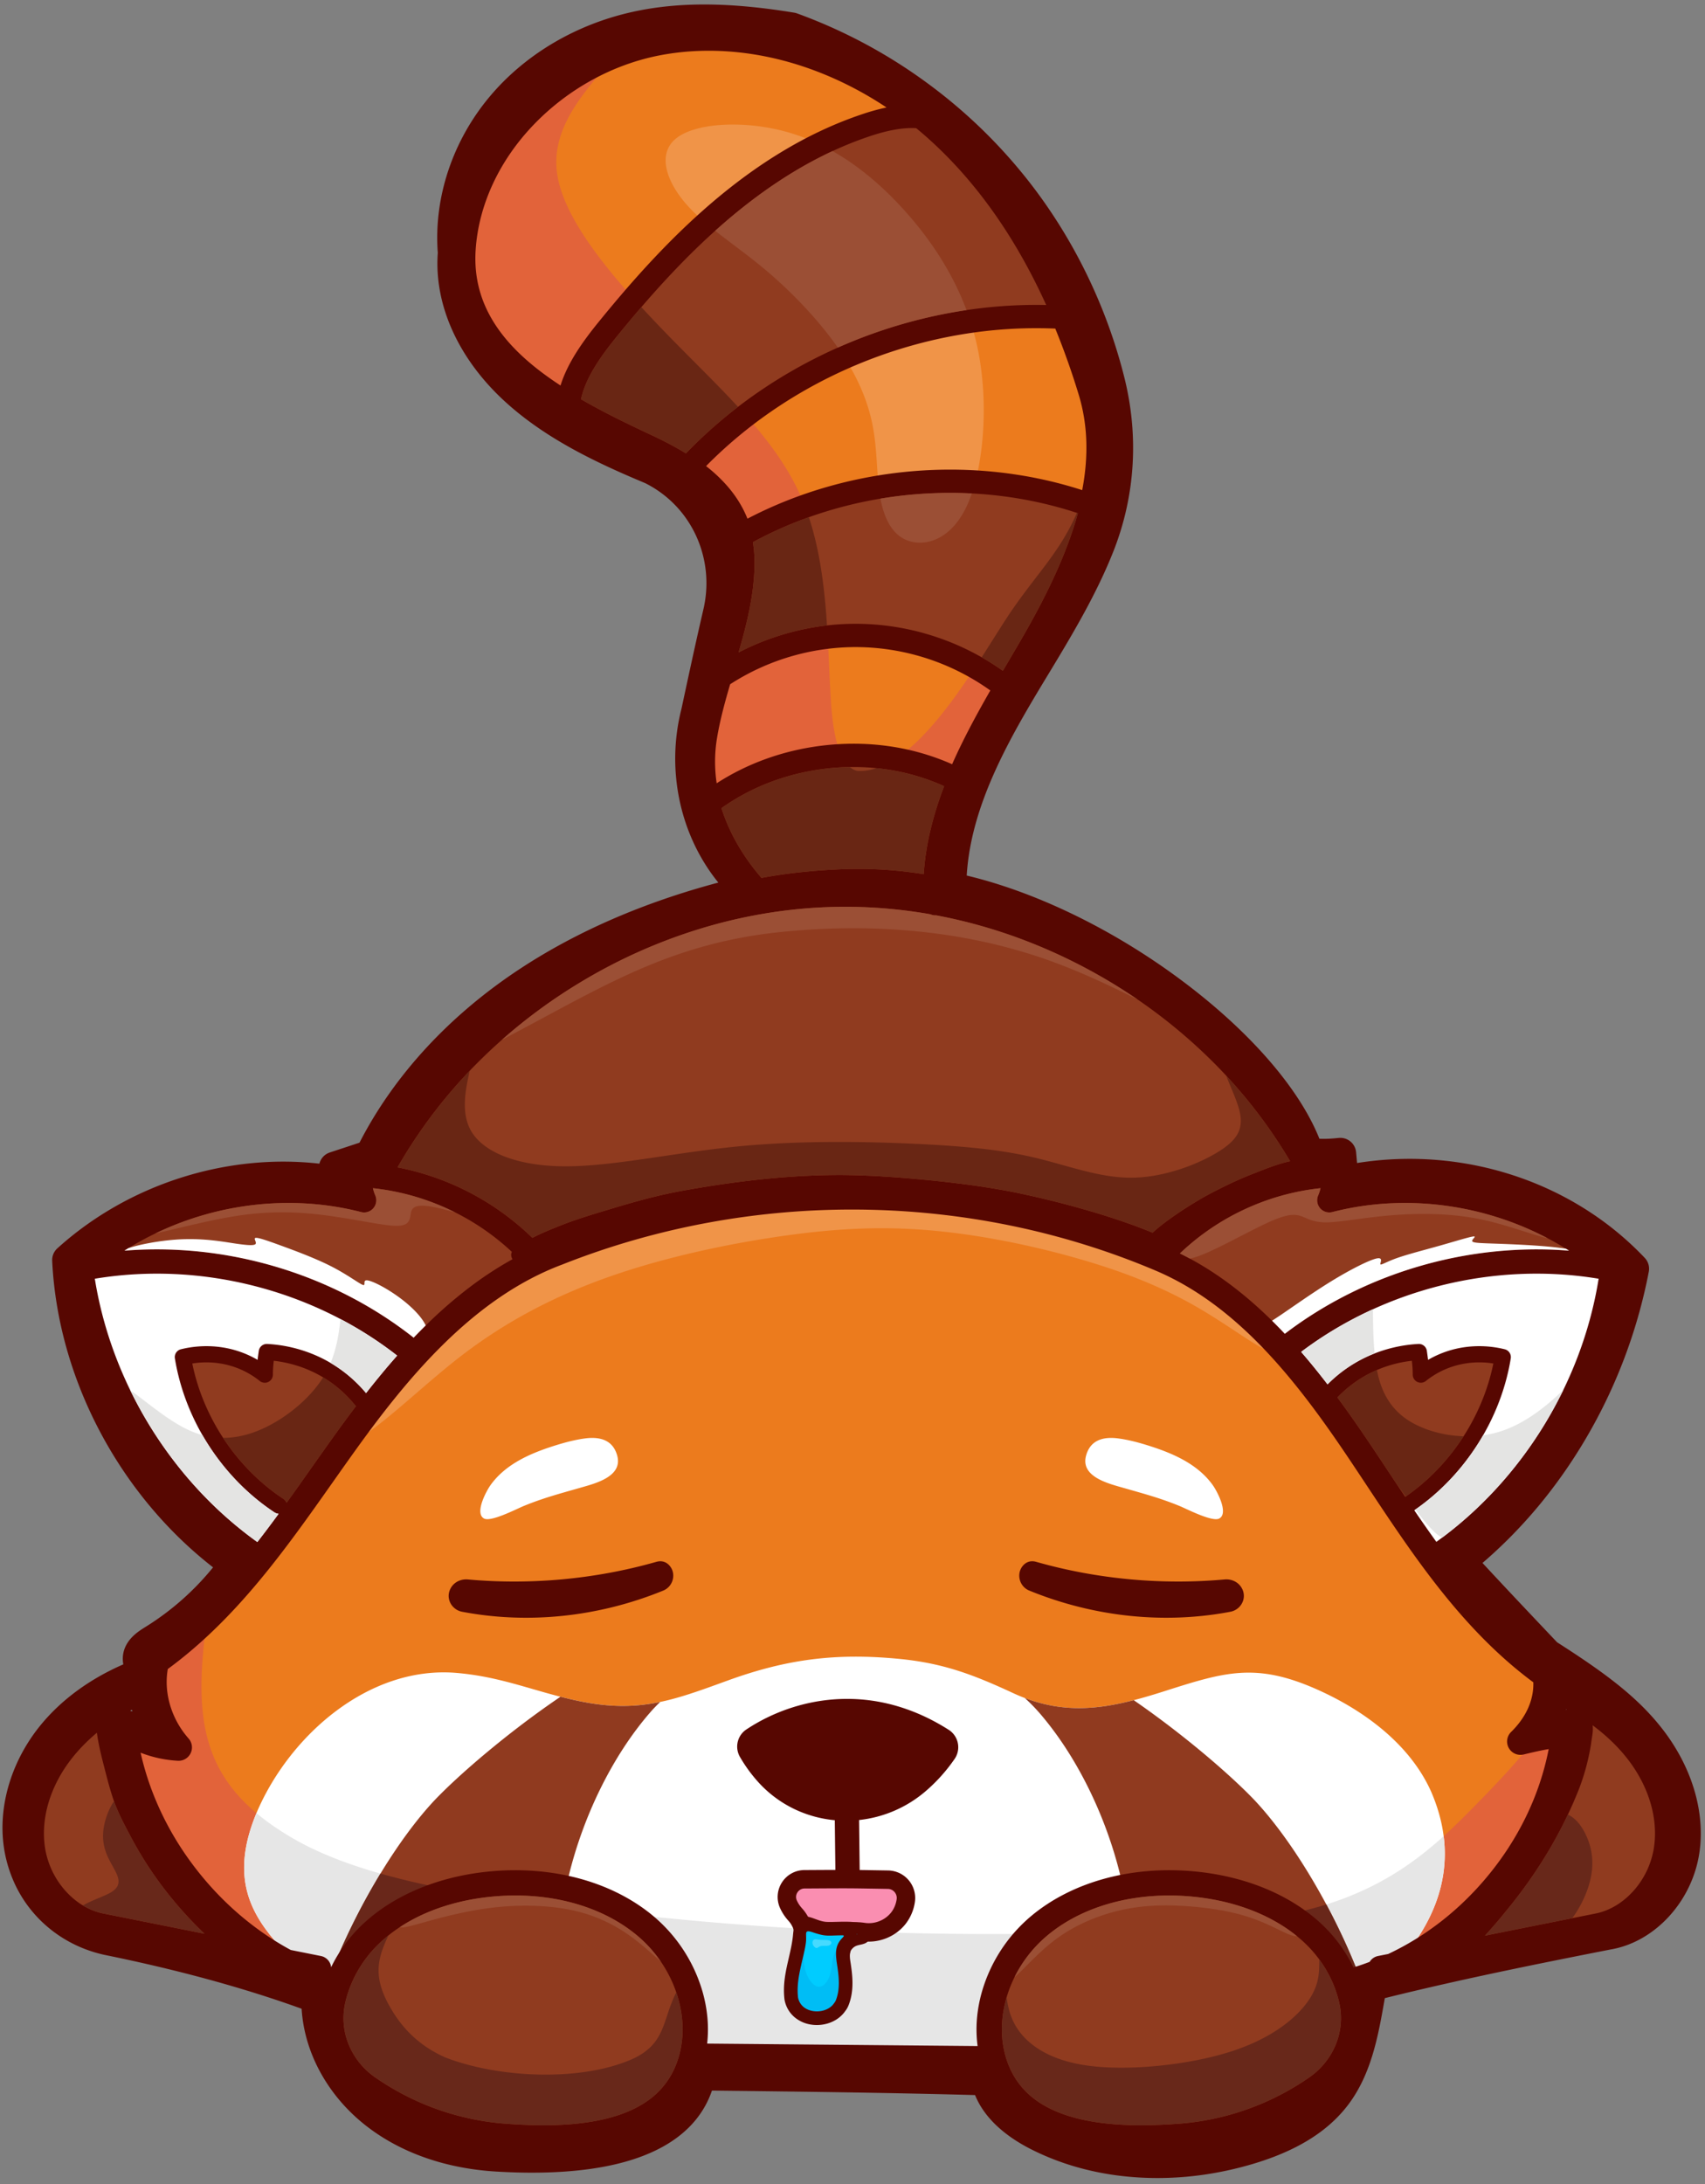 <svg width="221" height="283" fill="none" xmlns="http://www.w3.org/2000/svg"><rect width="100%" height="100%" fill="#808080" stroke="none"/><path fill-rule="evenodd" clip-rule="evenodd" d="M118.246 61.187c-7.421.633-14.721 2.696-21.3 6.131l-.129.067-.054-.135a13.96 13.96 0 00-1.047-2.092 15.363 15.363 0 00-1.417-1.953 17.883 17.883 0 00-1.316-1.387 21.098 21.098 0 00-1.544-1.326l-.116-.09.103-.105c5.868-5.956 13.036-10.601 20.824-13.667 7.784-3.063 16.189-4.549 24.539-4.187l.084.004.032.077a95.001 95.001 0 011.593 4.177c.504 1.42.985 2.877 1.441 4.373.584 1.911.915 3.894.992 5.964.077 2.068-.098 4.225-.528 6.488l-.027.145-.141-.045c-7.052-2.277-14.581-3.071-21.989-2.44zM92.219 26.479c-5.658 4.852-10.455 10.317-14.475 15.257-1.047 1.288-2.06 2.616-2.926 3.991-.863 1.37-1.58 2.789-2.039 4.26l-.051.164-.145-.094a44.296 44.296 0 01-2.32-1.618 34.015 34.015 0 01-2.138-1.733c-2.398-2.117-4.137-4.349-5.232-6.728-1.097-2.384-1.548-4.914-1.37-7.624.195-2.938.972-5.863 2.27-8.64 1.296-2.776 3.112-5.403 5.386-7.749a31.713 31.713 0 017.544-5.74A30.316 30.316 0 0185.5 7.04c2.954-.569 6.039-.73 9.167-.489 3.126.241 6.298.884 9.427 1.922a44.31 44.31 0 015.573 2.285 46.801 46.801 0 015.315 3.059l.261.174-.307.063c-.56.114-1.103.25-1.62.396-.519.146-1.009.3-1.462.452-7.464 2.49-13.981 6.728-19.636 11.577zm54.162 182.74a44.91 44.91 0 0013.078-.52l.067-.014a2.044 2.044 0 001.229-.831c.279-.406.407-.911.31-1.424l-.014-.066a1.884 1.884 0 00-.192-.511 2.045 2.045 0 00-.987-.903 2.284 2.284 0 00-1.121-.18 67.45 67.45 0 01-12.354-.023 67.031 67.031 0 01-12.116-2.261 1.576 1.576 0 00-.877-.019 1.473 1.473 0 00-.712.474 1.816 1.816 0 00-.31.504c-.155.377-.174.79-.077 1.176.097.386.311.745.623 1.014.154.133.333.244.533.326a47.3 47.3 0 0012.92 3.258zm-34.888-52.631c13.122.135 26.192 2.771 38.312 7.901 2.494 1.056 4.906 2.428 7.268 4.141 2.36 1.711 4.672 3.763 6.969 6.18 2.198 2.312 4.234 4.803 6.106 7.293 1.87 2.488 3.576 4.972 5.116 7.275l.983 1.476.983 1.482c3.053 4.607 6.158 9.291 9.647 13.672 3.486 4.378 7.357 8.455 11.947 11.855l.051.037.002.064a7.731 7.731 0 01-.695 3.416c-.492 1.099-1.238 2.151-2.221 3.11a1.596 1.596 0 00-.282 1.919 1.6 1.6 0 001.776.783l.004-.001c1.069-.256 2.101-.503 3.259-.697l.186-.032-.036.185a35.803 35.803 0 01-2.946 8.776 38.615 38.615 0 01-5.177 7.956 38.807 38.807 0 01-5.909 5.702 36.33 36.33 0 01-6.848 4.205l-.016.007-1.333.267a1.505 1.505 0 00-.997.696l-.023.038-.041.016a37.434 37.434 0 01-2.044.708l-.167.062-.052-.108a18.976 18.976 0 00-3.772-5.266c-2.034-1.993-4.553-3.622-7.417-4.829-2.866-1.207-6.079-1.992-9.501-2.295-4.087-.363-8.055 0-11.659 1.02-3.6 1.018-6.836 2.692-9.459 4.951a19.788 19.788 0 00-3.721 4.293 19.757 19.757 0 00-2.359 5.161 18.208 18.208 0 00-.666 3.575 16.23 16.23 0 00.086 3.497l.02.149c-11.785-.103-23.57-.205-35.354-.322l.016-.144c.125-1.096.137-2.215.034-3.347a18.148 18.148 0 00-.65-3.407 19.753 19.753 0 00-2.36-5.162 19.825 19.825 0 00-3.72-4.293c-2.624-2.258-5.859-3.932-9.459-4.95-3.604-1.02-7.573-1.384-11.66-1.022-3.421.304-6.635 1.089-9.5 2.296-2.864 1.207-5.383 2.836-7.417 4.829a18.693 18.693 0 00-2.098 2.448 19.053 19.053 0 00-1.66 2.789l-.202.415-.046-.459a1.523 1.523 0 00-1.216-1.339l-3.927-.785-.018-.01a38.03 38.03 0 01-6.13-4.138 40.267 40.267 0 01-5.336-5.33 40.013 40.013 0 01-5.041-7.707 37.316 37.316 0 01-3.026-8.473l-.054-.239.229.088a15.525 15.525 0 004.792 1.035 1.604 1.604 0 001.529-.901 1.602 1.602 0 00-.242-1.759 11.572 11.572 0 01-2.416-4.335c-.471-1.573-.59-3.218-.314-4.783l.01-.052.042-.031c8.906-6.528 15.216-15.473 21.323-24.129l.012-.018c.99-1.403 2.014-2.855 3.04-4.281 3.398-4.726 7.222-9.65 11.631-13.93 4.415-4.284 9.416-7.922 15.164-10.07l.03-.011c12.325-4.879 25.498-7.247 38.62-7.112v-.001zm6.866 88.374a3.442 3.442 0 00-1.835-2.158 3.43 3.43 0 00-1.411-.329l-3.813-.062c-.028-2.24-.055-4.48-.079-6.72l.118-.013a15.714 15.714 0 008.566-3.712 21.46 21.46 0 001.987-1.945 21.989 21.989 0 001.73-2.193l.054-.081a2.544 2.544 0 00-.707-3.471l-.082-.054c-2.116-1.347-4.299-2.349-6.516-3.011a22.868 22.868 0 00-6.806-.967 23.38 23.38 0 00-6.635 1.046 23.763 23.763 0 00-6.104 2.886c-.562.373-.931.93-1.075 1.538a2.525 2.525 0 00.272 1.851 19.25 19.25 0 002.282 3.156 15.008 15.008 0 004.464 3.426 15.293 15.293 0 005.446 1.556l.118.011c.025 2.228.052 4.457.079 6.686l-1.832.008-2.314.014a3.344 3.344 0 00-2.805 1.546 3.347 3.347 0 00-.231 3.197 6.3 6.3 0 001.066 1.611 3.316 3.316 0 01.85 2.019c.027.482.051.937.072 1.38.022.433.041.852.059 1.273v.008a3.113 3.113 0 00.346 1.529c.237.45.589.831 1.036 1.103.24.146.496.255.763.329.27.074.553.112.839.112.29 0 .583-.039.87-.116.283-.076.561-.19.826-.34.69-.392 1.238-.996 1.623-1.764.389-.776.611-1.72.644-2.782l.003-.086.078-.032a1.87 1.87 0 01.631-.103c.22-.006.495.009.831.061a5.898 5.898 0 003.042-.355 5.88 5.88 0 002.465-1.817c.312-.396.57-.835.769-1.303.199-.469.339-.968.414-1.484.072-.49.036-.983-.097-1.448h-.001zm-45.357-35.743a47.299 47.299 0 0012.92-3.258 1.973 1.973 0 001.156-1.34 1.89 1.89 0 00-.077-1.176 1.829 1.829 0 00-.31-.504 1.481 1.481 0 00-.713-.474 1.576 1.576 0 00-.877.019 67.05 67.05 0 01-12.116 2.261c-4.154.388-8.31.391-12.355.023a2.29 2.29 0 00-1.12.179 2.062 2.062 0 00-1.142 1.276 1.756 1.756 0 00-.037.139l-.014.066c-.097.513.03 1.018.31 1.424.281.408.715.715 1.23.831l.066.014c4.29.816 8.704.98 13.078.52zm42.23-112.405a33.022 33.022 0 00-8.66-.075 33.198 33.198 0 00-7.15 1.68 31.185 31.185 0 00-6.455 3.174l-.17.11-.03-.201a19.145 19.145 0 01-.21-2.949c.006-.98.09-1.955.249-2.923.194-1.173.451-2.349.745-3.519a89.94 89.94 0 01.965-3.494l.014-.047.04-.026a30.246 30.246 0 0116.232-4.835h.108c3.127-.001 6.238.498 9.202 1.453a30.128 30.128 0 018.329 4.192l.096.069-.059.102a146.192 146.192 0 00-2.607 4.73 81.287 81.287 0 00-2.338 4.816l-.053.12-.119-.053a30.755 30.755 0 00-8.129-2.324z" fill="#EC7B1D"/><path fill-rule="evenodd" clip-rule="evenodd" d="M47.436 185.805c3.955-2.794 8.07-6.87 12.572-10.305 5.703-4.351 12.028-7.673 19.263-10.186 7.235-2.512 15.38-4.216 22.341-5.198 6.96-.982 12.737-1.242 18.932-.708 6.195.534 12.809 1.863 18.715 3.524 5.907 1.661 11.106 3.653 15.929 6.44 4.026 2.327 7.789 5.206 8.84 5.423-2.292-2.41-4.6-4.457-6.956-6.165-2.361-1.713-4.773-3.085-7.267-4.141-12.12-5.13-25.19-7.766-38.312-7.901-13.122-.134-26.295 2.233-38.62 7.112l-.03.012c-5.749 2.148-10.75 5.786-15.164 10.07-3.819 3.706-7.199 7.896-10.244 12.023zM118.246 61.187a58.066 58.066 0 00-4.467.556c-.16-2.082-.225-4.322-.665-6.592-.483-2.49-1.418-5.016-2.944-7.657a61.291 61.291 0 0116.017-4.534c.228.813.428 1.644.597 2.491 1.042 5.232.909 11.09-.052 15.638a57.636 57.636 0 00-8.486.098zm-13.639-43.204a25.202 25.202 0 00-2.142-.75c-5.69-1.704-12.044-1.357-14.672.578s-1.53 5.459.982 8.434a20.1 20.1 0 001.706 1.767c.57-.517 1.15-1.029 1.738-1.534 3.743-3.21 7.864-6.15 12.388-8.495z" fill="#F09448"/><path fill-rule="evenodd" clip-rule="evenodd" d="M103.809 64.319a54.646 54.646 0 00-6.864 2.999l-.128.067-.054-.135a13.96 13.96 0 00-1.047-2.092 15.354 15.354 0 00-1.417-1.953c-.403-.474-.841-.936-1.316-1.387a21.077 21.077 0 00-1.544-1.326l-.116-.09.103-.105a58.145 58.145 0 016.161-5.421c2.556 2.981 4.707 6.028 6.222 9.443zM77.541 9.793c-2.854 3.424-6.057 7.572-5.326 12.709.65 4.576 4.424 9.937 8.969 15.127a178.66 178.66 0 00-3.44 4.107c-1.047 1.288-2.06 2.616-2.926 3.991-.863 1.37-1.58 2.789-2.039 4.26l-.051.164-.145-.094a44.296 44.296 0 01-2.32-1.618 34.02 34.02 0 01-2.138-1.733c-2.398-2.117-4.137-4.349-5.232-6.728-1.097-2.384-1.548-4.914-1.37-7.624.195-2.938.972-5.863 2.27-8.64 1.296-2.776 3.112-5.403 5.386-7.749a31.713 31.713 0 018.362-6.172zm29.816 74.13c.088 1.794.154 3.501.243 5.063.091 1.531.186 4.954.969 7.57-.664.04-1.33.102-1.997.183a33.2 33.2 0 00-7.15 1.68 31.19 31.19 0 00-6.455 3.174l-.17.11-.03-.201a19.141 19.141 0 01-.21-2.949c.006-.98.09-1.955.249-2.923.193-1.173.451-2.349.745-3.519a89.94 89.94 0 01.965-3.494l.014-.047.04-.026a30.246 30.246 0 0112.787-4.622zm10.199 13.313c2.917-2.388 5.689-6.062 8.102-9.654.958.538 1.888 1.13 2.783 1.772l.096.069-.059.102a144.293 144.293 0 00-2.607 4.73 81.287 81.287 0 00-2.338 4.816l-.053.12-.119-.053a30.503 30.503 0 00-5.806-1.902h.001zM168.98 247.565a49.407 49.407 0 002.661-.728c9.342-2.853 14.656-7.936 19.207-12.542 2.402-2.432 4.592-4.73 6.604-7.103h.003l.003-.001c1.07-.256 2.102-.503 3.26-.697l.186-.032-.036.185a35.845 35.845 0 01-2.946 8.776 38.615 38.615 0 01-5.177 7.956 38.853 38.853 0 01-5.909 5.702 36.33 36.33 0 01-6.848 4.205l-.016.007-1.333.267a1.49 1.49 0 00-.569.242 1.53 1.53 0 00-.428.454l-.023.038-.042.016a36.184 36.184 0 01-2.044.708l-.166.061-.052-.107a18.976 18.976 0 00-3.772-5.266 21.598 21.598 0 00-2.563-2.141zM26.531 212.132c-1.383 12.019.26 19.662 11.65 26.175 4.812 2.75 11.023 4.633 17.495 6.002a28.14 28.14 0 00-1.462.568c-2.864 1.207-5.383 2.836-7.417 4.829a18.693 18.693 0 00-2.098 2.448 19.043 19.043 0 00-1.66 2.788l-.202.416-.046-.46a1.52 1.52 0 00-1.216-1.338l-3.927-.786-.018-.009a38.03 38.03 0 01-6.13-4.138 40.327 40.327 0 01-5.336-5.33 40.013 40.013 0 01-5.041-7.707 37.307 37.307 0 01-3.026-8.474l-.054-.239.229.089a15.525 15.525 0 004.792 1.035 1.605 1.605 0 001.674-1.818 1.6 1.6 0 00-.387-.842 11.584 11.584 0 01-2.416-4.336c-.471-1.573-.59-3.217-.314-4.782l.01-.052.042-.031a56.633 56.633 0 004.858-4.008zm58.042 36.201a428.65 428.65 0 0018.367 1.498c.117.309.187.635.205.966a216.952 216.952 0 01.132 2.653v.008a3.096 3.096 0 00.346 1.528 2.83 2.83 0 001.036 1.104c.239.145.496.255.762.328.271.075.554.112.84.112.29 0 .583-.038.87-.115.283-.077.561-.19.825-.34.69-.393 1.239-.997 1.623-1.764.389-.777.612-1.72.645-2.782l.003-.086.078-.032c.113-.046.318-.096.631-.104.22-.005.495.01.83.061a5.88 5.88 0 003.043-.355c.407-.16.796-.364 1.158-.608a438.19 438.19 0 0015.52.165 19.99 19.99 0 00-1.701 2.276 19.725 19.725 0 00-2.359 5.161 18.208 18.208 0 00-.666 3.575 16.219 16.219 0 00.086 3.496l.02.15c-11.785-.103-23.57-.206-35.354-.322l.016-.144c.125-1.096.137-2.216.034-3.348a18.178 18.178 0 00-.65-3.407 19.761 19.761 0 00-2.36-5.161 19.823 19.823 0 00-3.98-4.513z" fill="#E2633A"/><path fill-rule="evenodd" clip-rule="evenodd" d="M185.527 232.191c3.11 7.234 1.812 13.619-1.923 19.136a35.79 35.79 0 01-3.616 1.959l-.016.007-1.333.267a1.49 1.49 0 00-.569.242 1.53 1.53 0 00-.428.454l-.023.038-.041.016a36.184 36.184 0 01-2.045.708l-.166.061-.052-.107a18.976 18.976 0 00-3.772-5.266c-2.034-1.993-4.553-3.622-7.417-4.829-2.866-1.207-6.08-1.992-9.501-2.295-4.087-.363-8.056 0-11.659 1.02-3.6 1.018-6.836 2.692-9.459 4.951a19.788 19.788 0 00-3.721 4.293 19.725 19.725 0 00-2.359 5.161 18.208 18.208 0 00-.666 3.575 16.23 16.23 0 00.086 3.497l.02.149c-11.785-.103-23.57-.205-35.354-.322l.016-.144c.125-1.096.137-2.215.034-3.348a18.178 18.178 0 00-.65-3.407 19.761 19.761 0 00-2.36-5.161 19.82 19.82 0 00-3.72-4.293c-2.624-2.258-5.859-3.932-9.459-4.951-3.604-1.019-7.573-1.383-11.66-1.021-3.421.304-6.635 1.089-9.5 2.296-2.864 1.207-5.383 2.836-7.418 4.829a18.693 18.693 0 00-2.097 2.448 19 19 0 00-1.66 2.789l-.202.415-.046-.459a1.52 1.52 0 00-1.216-1.339l-3.927-.785-.018-.01a36.972 36.972 0 01-1.714-.986c-4.029-4.528-5.893-9.398-2.52-17.232 4.285-9.76 14.339-18.62 25.534-17.816 6.136.482 10.265 2.429 15.974 3.638 7.812 1.654 12.212-.011 19.385-2.619 7.704-2.802 14.111-3.612 22.298-2.814 5.708.557 9.579 2.041 14.719 4.423 6.911 3.203 12.622 1.992 19.624-.241 7.873-2.51 11.914-3.774 19.978-.137 5.989 2.701 11.89 7.06 14.619 13.21zm-67.168 12.771a3.434 3.434 0 00-3.246-2.487l-3.813-.062c-.028-2.24-.055-4.48-.079-6.72l.118-.013a15.746 15.746 0 004.565-1.204 15.738 15.738 0 004.001-2.508 21.587 21.587 0 001.987-1.945 21.989 21.989 0 001.73-2.193l.054-.081a2.544 2.544 0 00-.707-3.471l-.082-.054c-2.116-1.347-4.299-2.349-6.516-3.011a22.868 22.868 0 00-6.806-.967 23.38 23.38 0 00-6.635 1.046 23.763 23.763 0 00-6.104 2.886c-.562.373-.931.93-1.075 1.538a2.525 2.525 0 00.272 1.851 19.25 19.25 0 002.282 3.156 15.008 15.008 0 004.464 3.426 15.293 15.293 0 005.446 1.556l.118.011c.025 2.228.052 4.457.079 6.686l-1.832.008-2.314.014a3.344 3.344 0 00-2.805 1.546 3.347 3.347 0 00-.231 3.197 6.3 6.3 0 001.066 1.611 3.311 3.311 0 01.85 2.019c.027.482.051.937.072 1.38.022.432.041.852.059 1.273v.008a3.107 3.107 0 00.346 1.528 2.83 2.83 0 001.036 1.104 3.047 3.047 0 001.602.44c.29 0 .583-.038.87-.115.283-.076.561-.19.826-.34.69-.392 1.238-.997 1.623-1.764.389-.776.611-1.72.644-2.782l.003-.086.078-.032c.113-.046.318-.096.631-.103.22-.006.495.009.831.06a5.887 5.887 0 003.042-.354 5.89 5.89 0 002.465-1.817c.312-.396.57-.835.769-1.304.199-.468.339-.967.414-1.483.072-.49.036-.983-.097-1.448h-.001z" fill="#fff"/><path fill-rule="evenodd" clip-rule="evenodd" d="M187.125 237.901c.625 4.931-.801 9.409-3.521 13.426a35.79 35.79 0 01-3.616 1.959l-.016.007-1.333.267a1.49 1.49 0 00-.569.242 1.53 1.53 0 00-.428.454l-.023.038-.041.016a36.184 36.184 0 01-2.045.708l-.166.061-.052-.107a18.976 18.976 0 00-3.772-5.266 21.598 21.598 0 00-2.563-2.141 49.407 49.407 0 002.661-.728c6.937-2.119 11.652-5.467 15.484-8.936zm-55.637 12.669a19.998 19.998 0 00-1.702 2.276 19.757 19.757 0 00-2.359 5.161 18.208 18.208 0 00-.666 3.575 16.23 16.23 0 00.086 3.497l.02.149c-11.785-.103-23.57-.205-35.354-.322l.016-.144c.125-1.096.137-2.215.034-3.347a18.156 18.156 0 00-.65-3.407 19.756 19.756 0 00-2.36-5.162 19.82 19.82 0 00-3.98-4.513 428.68 428.68 0 0018.367 1.498c.117.309.187.635.206.967.026.481.051.936.072 1.379.022.433.041.852.059 1.273v.008a3.113 3.113 0 00.346 1.529c.237.45.589.831 1.036 1.103.239.146.496.255.763.329.27.074.553.112.839.112.29 0 .583-.039.87-.116.283-.076.561-.19.826-.34.689-.392 1.238-.996 1.623-1.764.389-.776.611-1.72.644-2.782l.003-.085.078-.033a1.87 1.87 0 01.631-.103c.22-.006.495.009.83.061a5.9 5.9 0 003.043-.355 6.062 6.062 0 001.158-.609 441.677 441.677 0 0015.521.165zm-75.812-6.261c-.497.177-.985.367-1.462.568-2.864 1.207-5.383 2.836-7.417 4.829a18.692 18.692 0 00-2.098 2.448 19.001 19.001 0 00-1.66 2.789l-.202.415-.046-.459a1.521 1.521 0 00-1.216-1.339l-3.927-.785-.018-.01a37.845 37.845 0 01-1.714-.986c-3.965-4.456-5.833-9.244-2.675-16.862 1.394 1.172 3.03 2.297 4.941 3.39 4.811 2.75 11.022 4.633 17.494 6.002z" fill="#E6E6E6"/><path fill-rule="evenodd" clip-rule="evenodd" d="M175.764 254.945l-.23.072-.167.062-.052-.107a18.976 18.976 0 00-3.772-5.266c-2.034-1.993-4.553-3.622-7.417-4.829-2.866-1.207-6.079-1.992-9.501-2.295-3.247-.289-6.42-.119-9.394.475-1.863-7.685-5.622-15.511-10.556-21.186a23.564 23.564 0 00-1.838-1.867c4.923 1.869 9.306 1.524 14.116.28 6.451 4.44 12.613 9.738 15.745 13.047 4.718 5.057 9.75 13.402 13.066 21.614zM73.687 243.179c-3.14-.691-6.514-.904-9.973-.598-3.421.304-6.635 1.089-9.5 2.296-2.864 1.207-5.383 2.836-7.418 4.829a18.692 18.692 0 00-3.099 3.997c3.31-7.803 8.073-15.57 12.553-20.372 3.238-3.42 9.713-8.967 16.397-13.493.73.187 1.478.366 2.257.531 4.227.895 7.456.818 10.665.146-.44.424-.874.871-1.297 1.356-4.96 5.705-8.732 13.584-10.585 21.308z" fill="#903A1F"/><path fill-rule="evenodd" clip-rule="evenodd" d="M175.764 254.945l-.23.072-.167.062-.052-.107a18.976 18.976 0 00-3.772-5.266 21.598 21.598 0 00-2.563-2.141 49.407 49.407 0 002.936-.814 84.366 84.366 0 013.848 8.194zM49.315 242.75a96.373 96.373 0 006.36 1.559c-.496.177-.983.367-1.461.568-2.864 1.207-5.383 2.836-7.417 4.829a18.692 18.692 0 00-3.1 3.997 86.016 86.016 0 015.618-10.953z" fill="#69271A"/><path d="M37.163 194.464a1.17 1.17 0 00-.357-.372c-5.947-3.929-10.27-10.342-11.726-17.323 3.077-.451 6.125.346 8.504 2.256a1.18 1.18 0 001.92-.915c.003-.614.043-1.148.1-1.656 4.102.502 7.735 2.5 10.32 5.699l.044.049a179.422 179.422 0 00-2.627 3.564c-1.03 1.432-2.066 2.901-3.068 4.321a526.4 526.4 0 01-3.11 4.377zm55.733-92.981a18.702 18.702 0 01.039-5.832c.385-2.334 1.026-4.688 1.706-6.997a30.095 30.095 0 0116.161-4.815h.107a30.09 30.09 0 0117.456 5.621c-1.794 3.131-3.514 6.307-4.952 9.558-5.165-2.292-10.974-3.125-16.856-2.41-4.978.606-9.639 2.276-13.66 4.875zm29.317.448c-1.373 3.615-2.332 7.329-2.606 11.181a53.011 53.011 0 00-11.368-.58c-3.179.159-6.353.49-9.483 1.072-2.088-2.426-3.666-5.024-4.703-7.747a22.598 22.598 0 01-.385-1.096c3.825-2.703 8.373-4.431 13.269-5.026 5.346-.65 10.612.109 15.276 2.196zm-70.925 73.725a105.33 105.33 0 00-3.844 4.631c-3.219-3.772-7.743-6-12.795-6.289a1.182 1.182 0 00-1.236 1.013c-.045.315-.09.634-.131.967-2.934-1.653-6.424-2.127-9.856-1.289a1.18 1.18 0 00-.886 1.337c1.313 8.05 6.16 15.54 12.965 20.036.12.079.248.131.38.162a159.207 159.207 0 01-2.553 3.39c-11.003-7.925-18.711-20.443-20.892-33.827 13.581-2.218 27.973 1.436 38.848 9.869zm115.263-3.019c-3.939-4.162-8.329-7.754-13.388-10.269a31.18 31.18 0 0117.83-8.27 5.143 5.143 0 01-.258.748 1.703 1.703 0 001.991 2.32c10.166-2.608 21.229-.794 30.136 4.706-12.869-.896-26.02 2.956-36.311 10.765zm13.457 17.857a805.239 805.239 0 00-1.974-2.969 170.108 170.108 0 00-4.51-6.451c2.492-2.568 5.744-4.177 9.363-4.62.057.508.097 1.042.1 1.656a1.18 1.18 0 001.92.915c2.379-1.91 5.427-2.707 8.504-2.256-1.416 6.786-5.541 13.034-11.233 16.987-.729-1.087-1.451-2.177-2.17-3.262zm6.2 9.094a184.126 184.126 0 01-2.709-3.875c6.535-4.528 11.172-11.841 12.452-19.687a1.18 1.18 0 00-.886-1.337c-3.432-.837-6.921-.364-9.856 1.29a49.982 49.982 0 00-.131-.969 1.182 1.182 0 00-1.169-1.014l-.068.002c-4.529.259-8.633 2.077-11.754 5.169a92.393 92.393 0 00-3.243-3.989c10.798-8.093 24.899-11.566 38.22-9.391-2.179 13.37-9.873 25.874-20.856 33.801zm-77.08-81.968c3.821-.027 7.649.3 11.44.966a1.641 1.641 0 00.759.137c7.523 1.413 14.889 4.166 21.753 8.166 10.028 5.844 18.271 13.937 23.938 23.474-1.492.34-2.931.919-4.354 1.477-2.306.879-4.53 1.966-6.695 3.149-1.931 1.113-3.813 2.33-5.574 3.699a29.36 29.36 0 00-1.027.872c-5.111-2.103-11.891-3.989-17.961-5.231-3.888-.758-7.825-1.249-11.767-1.622-3.506-.328-7.022-.57-10.544-.6-7.071-.009-14.128.843-21.075 2.12-2.972.558-5.89 1.372-8.783 2.247-2.016.603-4.034 1.207-6.007 1.94-1.417.558-2.846 1.114-4.202 1.81a34.639 34.639 0 00-17.297-9.069c5.529-9.603 13.648-17.801 23.58-23.781 10.46-6.298 22.153-9.67 33.816-9.754zm-14.73-54.5a19.447 19.447 0 00-2.88-2.73c11.709-11.883 28.599-18.538 45.266-17.816a98.128 98.128 0 013.03 8.538c1.161 3.802 1.316 7.883.461 12.39-14.151-4.57-30.208-3.181-43.39 3.7-.583-1.458-1.41-2.814-2.486-4.081zm-5.513-4.541a44.45 44.45 0 00-4.355-2.31c-2.938-1.372-6.087-2.888-9.071-4.606.623-2.764 2.548-5.467 4.627-8.022 7.779-9.56 18.528-21.14 32.724-25.876 2.327-.776 4.261-1.119 5.894-1.03a46.99 46.99 0 011.745 1.503c6.013 5.447 11.019 12.531 14.955 21.145-17.233-.306-34.532 6.804-46.52 19.196h.001zm-16.23-8.631c-1.593-1.04-3.097-2.15-4.444-3.34-4.767-4.21-6.912-8.869-6.556-14.245.386-5.845 3.091-11.636 7.617-16.307 4.422-4.563 10.195-7.72 16.254-8.887 5.884-1.134 12.292-.64 18.529 1.428 3.78 1.254 7.451 3.062 10.856 5.329a26.76 26.76 0 00-3.097.852c-14.966 4.993-26.123 16.986-34.17 26.876-2.102 2.583-4.064 5.33-4.99 8.293zm66.898 16.63c-.072.26-.147.52-.225.783-1.816 6.093-5.1 12.058-7.412 16.016l-1.107 1.887c-.286.486-.572.973-.857 1.461a33.257 33.257 0 00-19.043-6.035h-.119a33.238 33.238 0 00-14.849 3.592c1.007-3.486 1.884-7.075 1.985-10.798a17.29 17.29 0 00-.193-3.167c12.632-6.82 28.183-8.224 41.82-3.74zm-92.775 90.588a1.704 1.704 0 001.99-2.32 5.112 5.112 0 01-.257-.747 31.172 31.172 0 0117.683 8.132c-.112.298-.075.608.06.869-3.617 2.009-7.117 4.649-10.59 7.982a70.755 70.755 0 00-2.06 2.059c-10.384-8.146-23.82-12.184-36.962-11.269 8.907-5.499 19.97-7.314 30.136-4.706zm-20.676 93.166l-12.7-2.541c-3.638-.727-6.76-4.223-7.422-8.312-.62-3.819.647-8.057 3.473-11.626a22.262 22.262 0 013.008-3.098c.186 1.261.48 2.504.796 3.739.427 1.665.84 3.339 1.407 4.963.532 1.454 1.24 2.831 1.97 4.194 2.39 4.631 5.55 8.844 9.271 12.489l.197.192zm-9.23-28.684l.209-.122c.03.071.059.141.09.211l-.3-.089zm31.855 47.414c-3.162-2.192-4.674-5.94-3.853-9.547.63-2.77 2.128-5.422 4.216-7.468 3.531-3.459 8.828-5.662 14.914-6.201.94-.083 1.874-.124 2.795-.124 6.22 0 11.904 1.878 15.896 5.314 5.044 4.343 7.01 11.391 4.673 16.759-1.453 3.337-4.365 5.495-8.903 6.599-4.465 1.086-9.485.883-12.873.636a33.956 33.956 0 01-16.865-5.968zm120.886 0a33.96 33.96 0 01-16.866 5.968c-3.388.247-8.408.45-12.873-.636-4.538-1.104-7.45-3.262-8.902-6.599-2.337-5.368-.372-12.416 4.673-16.759 3.992-3.436 9.674-5.314 15.896-5.314.92 0 1.854.041 2.795.124 6.086.539 11.382 2.742 14.914 6.201 2.088 2.046 3.585 4.698 4.215 7.468.822 3.608-.691 7.355-3.852 9.547zm9.001-15.631a1.65 1.65 0 00-1.083.757c-.672.256-1.351.492-2.037.705l-.061.022a19.034 19.034 0 00-3.798-5.302c-4.093-4.009-10.13-6.553-16.999-7.162-8.207-.728-15.939 1.461-21.215 6.003a20.085 20.085 0 00-6.119 9.517c-.702 2.421-.895 4.829-.585 7.125l-35.058-.319c.251-2.2.048-4.497-.621-6.806a20.093 20.093 0 00-6.12-9.517c-5.276-4.542-13.009-6.73-21.215-6.003-6.869.609-12.905 3.153-16.998 7.162a19.022 19.022 0 00-3.784 5.273 1.655 1.655 0 00-1.32-1.455l-3.909-.781c-4.286-2.316-8.166-5.51-11.428-9.437-3.994-4.808-6.738-10.328-8.04-16.125a15.66 15.66 0 004.832 1.044 1.733 1.733 0 001.393-2.877c-2.236-2.528-3.242-5.927-2.699-9.009 8.924-6.542 15.24-15.496 21.353-24.162.998-1.414 2.03-2.877 3.05-4.296 6.79-9.442 15.277-19.672 26.737-23.954l.031-.012c24.62-9.745 52.626-9.458 76.833.787 4.969 2.104 9.611 5.47 14.194 10.291 4.39 4.619 8.129 9.948 11.207 14.551.656.981 1.311 1.968 1.966 2.957 6.11 9.219 12.424 18.746 21.626 25.56.072 2.272-.932 4.53-2.877 6.428a1.732 1.732 0 001.616 2.923c1.067-.255 2.096-.502 3.254-.697-1.174 6.008-3.947 11.732-8.095 16.673-3.582 4.266-7.916 7.622-12.712 9.873l-1.319.263zm28.198-5.64l-13.969 2.795c.881-.98 1.74-1.98 2.562-3.01 3.754-4.555 6.889-9.627 9.123-15.098.874-2.087 1.473-4.285 1.834-6.517.072-.693.27-1.442.225-2.148 1.646 1.255 3.031 2.596 4.175 4.04 2.825 3.569 4.091 7.807 3.472 11.626-.663 4.089-3.784 7.585-7.422 8.312zm-3.841-26.357l.107.061-.113-.009.006-.052zm12.456 2.516c-3.224-4.123-7.436-7.231-13.597-11.168-3.197-3.37-6.483-6.835-9.67-10.278 5.225-4.487 9.708-9.874 13.347-16.039a67.88 67.88 0 008.207-21.692 2.047 2.047 0 00-.524-1.796c-9.367-9.888-23.478-14.488-37.29-12.291l-.124-1.395a2.05 2.05 0 00-2.229-1.857c-.829.078-1.577.147-2.527.107-2.622-6.565-9.098-14.002-18.004-20.621-8.759-6.511-18.718-11.338-27.711-13.479.569-9.574 6.007-18.547 10.822-26.489 3.095-5.104 6.048-10.126 8.162-15.447 2.846-7.16 3.35-14.959 1.458-22.553-2.317-9.296-6.646-18.151-12.519-25.607a67.203 67.203 0 00-13.455-12.884 67.196 67.196 0 00-16.46-8.723 2.055 2.055 0 00-.364-.095c-8.377-1.38-15.04-1.412-20.966-.1-7.346 1.625-13.904 5.504-18.468 10.924-4.849 5.758-7.31 13.146-6.768 20.294-.5 6.787 2.717 13.844 8.842 19.387 5.248 4.75 11.769 7.83 18.04 10.45.374.187.746.394 1.107.616 5.283 3.252 7.87 9.572 6.44 15.725-.986 4.237-1.934 8.655-2.853 12.93-2.022 7.95-.148 16.405 4.785 22.482-9.683 2.582-18.276 6.308-25.587 11.096-9.199 6.025-16.416 13.826-20.923 22.604l-3.854 1.271a2.048 2.048 0 00-1.344 1.448c-12.067-1.374-24.804 2.677-33.966 10.972a2.048 2.048 0 00-.67 1.616c.73 15.213 8.665 30.238 20.853 39.715a35.09 35.09 0 01-8.649 7.65l-.068.042c-.85.529-2.015 1.253-2.638 2.574a3.789 3.789 0 00-.278 2.303c-4.41 1.919-8.129 4.659-10.819 7.994-3.445 4.271-5.19 9.597-4.785 14.612a17.237 17.237 0 001.107 4.823c2.035 5.268 6.624 9.102 12.277 10.256 9.392 1.917 17.907 4.249 25.332 6.935.341 5.635 3.326 11.162 8.18 15.024 4.513 3.591 10.441 5.693 17.142 6.078 1.603.093 3.116.137 4.55.137 15.79-.001 21.512-5.359 23.315-10.635 11.229.13 22.78.271 34.103.579 1.13 2.8 3.667 5.235 7.433 7.108 4.227 2.103 8.936 3.308 13.996 3.582.741.04 1.484.06 2.227.06 4.026 0 8.086-.587 12.097-1.752 5.822-1.691 9.947-4.223 12.611-7.742 3.012-3.979 3.895-8.975 4.674-13.383l.077-.432c9.893-2.456 19.867-4.459 29.263-6.303 5.734-.966 10.571-6.226 11.507-12.522.788-5.294-.977-11.167-4.844-16.111zm-100.352 20.914c.412.006.665.233.78.368.199.233.283.529.239.832a3.484 3.484 0 01-.696 1.655c-.753.955-2.067 1.473-3.269 1.289-3.33-.511-4.091 1.267-4.245 1.824-.031.113-.046.23-.045.348.021 1.986-.737 2.633-1.063 2.819-.366.208-.7.157-.875.051-.062-.038-.252-.154-.236-.55a1.803 1.803 0 000-.104 194.99 194.99 0 00-.135-2.732 5.684 5.684 0 00-1.466-3.491 3.852 3.852 0 01-.659-.992.96.96 0 01.067-.923.957.957 0 01.809-.446c2.447-.015 3.897-.023 4.971-.023 1.4 0 2.162.013 3.665.039l2.158.036zm7.882-20.75c-4.283-2.727-8.839-4.047-13.393-3.998-4.531.048-9.034 1.451-12.81 3.953a2.668 2.668 0 00-.844 3.563 19.148 19.148 0 002.298 3.178c2.679 3 6.272 4.678 9.996 5.025l.076 6.437c-.969.003-2.227.01-4.015.021a3.475 3.475 0 00-2.914 1.607c-.64.999-.73 2.24-.24 3.32a6.34 6.34 0 001.088 1.646c.487.536.776 1.224.816 1.939.055.974.096 1.818.131 2.65-.028 1.153.51 2.176 1.445 2.746a3.2 3.2 0 001.67.461 3.56 3.56 0 001.76-.474c1.427-.811 2.267-2.496 2.334-4.655.176-.072.609-.155 1.392-.035 2.103.323 4.314-.549 5.63-2.22a6.015 6.015 0 001.21-2.85 3.566 3.566 0 00-3.472-4.083l-2.155-.036c-.598-.01-1.08-.018-1.531-.024l-.076-6.475a15.828 15.828 0 008.637-3.743 21.82 21.82 0 003.739-4.163 2.677 2.677 0 00-.771-3.79h-.001zm-37.891-21.753c-7.994 2.278-16.426 3.007-24.424 2.279-.807-.073-1.615.257-2.086.916a2.197 2.197 0 00-.353.781c-.258 1.147.542 2.271 1.696 2.49 8.632 1.643 17.76.651 26.071-2.745 1.284-.525 1.725-2.175.82-3.226-.395-.458-.972-.71-1.724-.495zm76.023 3.679a2.179 2.179 0 00-.262-.484c-.472-.659-1.28-.989-2.087-.916-7.998.728-16.43-.001-24.423-2.279-.752-.215-1.33.037-1.724.495-.905 1.051-.465 2.701.819 3.226 8.312 3.396 17.439 4.388 26.071 2.745 1.155-.219 1.955-1.343 1.696-2.49a1.952 1.952 0 00-.09-.297z" fill="#570701"/><path fill-rule="evenodd" clip-rule="evenodd" d="M110.204 44.35c-7.952 3.28-15.25 8.142-21.225 14.319l-.073.076-.09-.055a38.37 38.37 0 00-2.04-1.16 50.96 50.96 0 00-2.301-1.143c-1.47-.687-2.993-1.41-4.522-2.175a89.718 89.718 0 01-4.56-2.436l-.083-.048.021-.094c.315-1.398.958-2.777 1.784-4.129.822-1.345 1.826-2.664 2.87-3.946 3.893-4.785 8.53-10.076 13.971-14.764 5.446-4.692 11.697-8.78 18.813-11.154 1.17-.39 2.242-.672 3.226-.844.987-.174 1.889-.238 2.716-.193l.043.002.033.027a44.03 44.03 0 011.749 1.508c3.013 2.73 5.773 5.868 8.273 9.402 2.501 3.535 4.742 7.469 6.714 11.786l.086.188-.207-.003c-8.606-.153-17.23 1.548-25.198 4.836zm49.993 122.638c-2.215-1.727-4.57-3.25-7.092-4.503l-.168-.084.137-.129a31.223 31.223 0 018.285-5.601 31.158 31.158 0 019.62-2.703l.188-.021-.047.183c-.03.118-.066.241-.11.369a6.787 6.787 0 01-.154.398 1.578 1.578 0 00.252 1.643 1.573 1.573 0 001.585.499c5.074-1.301 10.37-1.505 15.512-.702a39.763 39.763 0 0114.726 5.424l.45.278-.528-.037c-6.435-.448-12.941.294-19.122 2.127-6.151 1.823-11.981 4.727-17.101 8.612l-.094.071-.08-.085c-1.965-2.076-4.042-4.011-6.259-5.74v.001zm-99.213-.289a57.895 57.895 0 00-5.23 4.477c-.344.33-.687.666-1.03 1.008-.35.351-.692.7-1.026 1.047l-.082.085-.093-.073c-5.164-4.051-11.085-7.083-17.348-8.993-6.3-1.921-12.95-2.705-19.525-2.248l-.528.037.451-.278a39.778 39.778 0 0114.726-5.424c5.142-.803 10.438-.599 15.51.703a1.576 1.576 0 001.838-2.143c-.059-.14-.11-.272-.153-.398a4.675 4.675 0 01-.11-.368l-.047-.183.188.021a31.129 31.129 0 019.527 2.66 31.245 31.245 0 018.23 5.506l.065.06-.031.082a.909.909 0 00-.055.38c.009.134.047.265.108.384l.058.112-.11.061a45.84 45.84 0 00-5.333 3.485zm26.941 92.297c.838 3.004.743 6.139-.438 8.851a10.176 10.176 0 01-3.336 4.19c-1.49 1.105-3.369 1.928-5.655 2.484-2.243.545-4.624.767-6.868.821-2.245.054-4.35-.058-6.045-.182a33.961 33.961 0 01-8.86-1.857 34.197 34.197 0 01-8.07-4.133 9.635 9.635 0 01-3.468-4.302 9.002 9.002 0 01-.438-5.382 15.053 15.053 0 011.575-4.041 15.726 15.726 0 012.676-3.491c1.778-1.742 4-3.167 6.54-4.223s5.398-1.745 8.454-2.015a32.489 32.489 0 012.807-.126c3.131 0 6.13.475 8.846 1.384 2.705.904 5.132 2.239 7.135 3.963 2.542 2.188 4.308 5.059 5.145 8.059zm74.876-11.265c2.541 1.056 4.762 2.481 6.54 4.223a15.745 15.745 0 012.677 3.491 15.06 15.06 0 011.575 4.041 9.01 9.01 0 01-.439 5.382 9.638 9.638 0 01-3.467 4.302 34.196 34.196 0 01-8.072 4.133 33.992 33.992 0 01-8.859 1.857c-1.695.124-3.8.236-6.044.182-2.245-.054-4.626-.276-6.868-.821-2.287-.556-4.165-1.379-5.656-2.484a10.168 10.168 0 01-3.336-4.19c-1.181-2.712-1.275-5.847-.438-8.851.837-3 2.603-5.871 5.145-8.059 2.003-1.725 4.43-3.059 7.135-3.964 2.717-.908 5.715-1.383 8.847-1.383a31.803 31.803 0 012.806.126c3.056.27 5.915.959 8.454 2.015zm37.701-7.556a55.899 55.899 0 003.906-7.746c.427-1.022.788-2.07 1.088-3.135.31-1.102.554-2.222.736-3.349.024-.23.062-.468.1-.709.076-.472.153-.957.124-1.415l-.018-.285.228.173c.827.63 1.589 1.283 2.288 1.959a21.515 21.515 0 011.91 2.105c1.423 1.797 2.454 3.764 3.051 5.762.598 2.001.761 4.035.448 5.964a10.934 10.934 0 01-2.627 5.484c-1.336 1.496-3.051 2.568-4.898 2.937l-14.356 2.871.264-.293c.442-.492.876-.986 1.301-1.483a59.54 59.54 0 001.255-1.52l.002-.002a61.691 61.691 0 005.198-7.318zm-179.664 3.962a49.969 49.969 0 005.159 5.909l.512.5-13.133-2.626c-1.847-.37-3.562-1.441-4.898-2.938a10.94 10.94 0 01-2.627-5.483c-.313-1.929-.15-3.963.448-5.964.597-1.998 1.628-3.965 3.051-5.763.435-.549.904-1.083 1.407-1.601a23.783 23.783 0 011.62-1.516l.18-.154.034.234c.091.626.211 1.25.347 1.871.136.62.288 1.239.446 1.856l.117.457c.387 1.512.774 3.028 1.286 4.493.265.724.573 1.428.905 2.12a53.1 53.1 0 001.057 2.057l.001.002a47.638 47.638 0 004.089 6.546zm23.943-60.127c-.444.602-.889 1.213-1.334 1.832-1.02 1.419-2.061 2.894-3.067 4.32-.512.725-1.025 1.453-1.547 2.189a378.09 378.09 0 01-1.564 2.189l-.115.16-.102-.168a1.05 1.05 0 00-.318-.331c-2.983-1.971-5.56-4.565-7.574-7.54-2.02-2.984-3.476-6.354-4.208-9.865l-.029-.136.138-.02c1.559-.229 3.112-.14 4.576.248a10.889 10.889 0 014.029 2.035 1.044 1.044 0 001.11.129 1.052 1.052 0 00.597-.943 14.562 14.562 0 01.1-1.67l.016-.132.13.016c2.07.254 4.023.886 5.783 1.858a15.685 15.685 0 014.624 3.89l.112.123-.065.087c-.428.564-.859 1.141-1.293 1.729zm132.947-6.162a15.982 15.982 0 015.143-1.524l.131-.017.015.132a14.74 14.74 0 01.1 1.67 1.052 1.052 0 001.708.814 10.868 10.868 0 014.029-2.035 11.383 11.383 0 014.576-.248l.137.02-.028.136c-.712 3.411-2.105 6.687-4.035 9.606-1.929 2.916-4.393 5.477-7.251 7.462l-.109.076-.074-.111c-.38-.566-.741-1.107-1.09-1.633l-2.068-3.117-.986-1.481a208.12 208.12 0 00-2.213-3.245 148.162 148.162 0 00-2.294-3.202l-.065-.089.077-.079a15.568 15.568 0 014.297-3.135zm-62.877-60.137c1.918.162 3.833.411 5.739.746l.015.002.015.007a1.515 1.515 0 00.609.129l.108-.003.014.003a66.988 66.988 0 0111.169 3.127 69.89 69.89 0 0110.625 5.054 69.266 69.266 0 0113.624 10.365 64.806 64.806 0 0110.361 13.156l.092.154-.176.04c-1.404.32-2.767.855-4.113 1.384l-.221.087c-1.153.439-2.282.93-3.392 1.457a65.6 65.6 0 00-3.288 1.684 56.373 56.373 0 00-2.842 1.748 43.377 43.377 0 00-2.714 1.94 25.794 25.794 0 00-1.021.867l-.061.054-.075-.031c-2.453-1.01-5.292-1.969-8.251-2.831a124.243 124.243 0 00-9.685-2.393 101.98 101.98 0 00-5.856-.954c-1.963-.264-3.931-.48-5.899-.666a157.776 157.776 0 00-5.261-.411 100.99 100.99 0 00-5.272-.188c-3.529-.005-7.057.206-10.57.577s-7.01.903-10.48 1.54a65.205 65.205 0 00-4.412 1.003c-1.453.38-2.906.803-4.356 1.241-1.005.301-2.01.602-3.019.921a66.037 66.037 0 00-2.98 1.016l-.164.065c-1.36.535-2.73 1.075-4.025 1.739l-.083.043-.067-.066a34.511 34.511 0 00-17.232-9.034l-.179-.035.091-.158a64.849 64.849 0 0110.167-13.283 69.274 69.274 0 0113.46-10.545 69.146 69.146 0 0116.488-7.22c5.7-1.645 11.551-2.511 17.394-2.552a62.47 62.47 0 015.724.221h-.001zm-18.954-7.804a24.532 24.532 0 01-2.167-4.555 20.292 20.292 0 01-.186-.551l-.029-.092.078-.055a28.084 28.084 0 016.269-3.321 30.213 30.213 0 017.06-1.728 30.12 30.12 0 017.924.071 27.853 27.853 0 017.421 2.136l.112.05-.043.115a44.93 44.93 0 00-1.711 5.486 34.933 34.933 0 00-.888 5.658l-.01.142-.14-.023a53.19 53.19 0 00-11.341-.578 78.78 78.78 0 00-4.752.378 65.332 65.332 0 00-4.714.692l-.074.014-.049-.057a28.318 28.318 0 01-2.76-3.782zm24.952-27.54a32.944 32.944 0 00-9.94-1.546h-.119a32.8 32.8 0 00-7.585.923A33.282 33.282 0 0096 84.398l-.268.136.084-.288c.502-1.739.972-3.503 1.329-5.3.356-1.792.6-3.614.65-5.465.015-.547.007-1.083-.025-1.608a16.23 16.23 0 00-.166-1.536l-.014-.091.081-.044c6.335-3.42 13.403-5.482 20.596-6.126 7.185-.642 14.496.13 21.327 2.377l.118.04-.143.511-.116.394c-.91 3.055-2.188 6.076-3.528 8.829-1.338 2.751-2.739 5.235-3.896 7.216l-2.037 3.47-.116-.081a33.05 33.05 0 00-9.027-4.465z" fill="#903B1F"/><path fill-rule="evenodd" clip-rule="evenodd" d="M110.204 44.35c-.538.221-1.073.451-1.605.687-2.453-3.504-5.955-7.23-9.657-10.301-2.113-1.753-4.29-3.291-6.239-4.838.413-.37.83-.738 1.253-1.103 4.171-3.593 8.815-6.833 13.957-9.22 3.501 1.978 6.697 4.729 9.571 7.97 3.192 3.598 5.987 7.802 7.795 12.633a64.347 64.347 0 00-15.075 4.172zm15.194 21.03c.201-.449.39-.933.565-1.448a54.714 54.714 0 00-11.838.675c.489 2.606 1.548 4.778 3.668 5.476 2.204.727 5.554-.14 7.605-4.703zM65.314 134.589c12.569-6.573 21.243-12.318 35.855-13.829 11.584-1.197 23.512-.297 34.54 3.584 4.263 1.516 7.751 3.173 11.735 5.149a70.572 70.572 0 00-14.924-7.77 66.896 66.896 0 00-11.169-3.128l-.014-.003-.108.003a1.502 1.502 0 01-.609-.129l-.015-.007-.015-.002a64.527 64.527 0 00-5.739-.746 62.443 62.443 0 00-5.724-.221c-5.843.041-11.694.907-17.394 2.551a69.188 69.188 0 00-16.488 7.221 69.701 69.701 0 00-10.183 7.454l.252-.127zM200.6 160.431c-1.938-.414-5.327-1.779-8.861-2.488-4.004-.803-8.194-.764-11.719-.456-3.525.309-6.385.886-8.161.886-1.776 0-2.469-.577-3.307-.837-.837-.26-1.819-.202-3.986.765-2.166.968-5.516 2.845-7.841 3.885-1.009.451-1.825.745-2.486.887a37.997 37.997 0 00-1.135-.588l-.168-.084.137-.129a31.223 31.223 0 018.285-5.601 31.158 31.158 0 019.62-2.703l.188-.021-.047.184a4.66 4.66 0 01-.11.368 6.787 6.787 0 01-.154.398 1.579 1.579 0 00.252 1.643 1.573 1.573 0 001.585.499c5.074-1.301 10.37-1.505 15.512-.702a39.906 39.906 0 0112.396 4.094zm-180.477-.615c3.009-.662 7.343-1.83 11.12-2.363 5.011-.708 9.042-.298 12.472.225 3.431.523 6.261 1.158 7.749 1.144 1.487-.015 1.632-.679 1.752-1.409.12-.73.215-1.526 2.831-1.053.804.145 1.846.411 2.942.719a31.155 31.155 0 00-10.465-3.111l-.188-.021.046.184a5.813 5.813 0 00.265.766 1.576 1.576 0 01-.973 2.119 1.586 1.586 0 01-.865.023c-5.073-1.301-10.37-1.505-15.51-.702a39.934 39.934 0 00-11.176 3.479zm65.535 94.341c-.9-.788-2.041-1.853-3.294-2.816-2.159-1.658-4.647-3.012-7.776-3.749-3.13-.737-6.899-.857-10.458-.462-3.56.395-6.91 1.305-9.045 1.898-1.891.526-2.827.804-3.252.654a22.494 22.494 0 013.705-1.952c2.539-1.055 5.398-1.744 8.454-2.015a31.764 31.764 0 012.806-.125c3.132 0 6.13.475 8.846 1.383 2.706.905 5.132 2.24 7.135 3.964a16.653 16.653 0 012.88 3.22zm45.875 1.982c.953-.758 2.758-2.867 4.823-4.499 2.065-1.632 4.39-2.787 6.787-3.567 2.397-.78 4.867-1.184 7.82-1.198 2.953-.015 6.39.361 8.982.974 2.592.614 4.34 1.466 5.693 2.122 1.096.531 1.933.932 2.468.882-1.535-1.249-3.323-2.298-5.306-3.123-2.539-1.055-5.398-1.744-8.454-2.014a32.585 32.585 0 00-2.806-.126c-3.132 0-6.13.475-8.847 1.383-2.705.905-5.132 2.239-7.135 3.964a16.707 16.707 0 00-4.054 5.224l.028-.023.001.001z" fill="#9B4F35"/><path fill-rule="evenodd" clip-rule="evenodd" d="M28.918 186.297c1.754.004 3.507-.436 5.26-1.249 2.997-1.388 5.994-3.863 7.708-6.589 1.56.937 2.959 2.15 4.14 3.612l.113.123-.066.087a185.435 185.435 0 00-2.626 3.561c-1.02 1.419-2.061 2.894-3.067 4.32-.512.725-1.025 1.453-1.547 2.189-.511.721-1.031 1.45-1.563 2.19l-.116.16-.102-.169a1.045 1.045 0 00-.318-.331c-2.983-1.971-5.56-4.565-7.574-7.54a29.826 29.826 0 01-.242-.364zM178.478 177.502c.067.345.141.68.226 1.003.867 3.294 2.773 5.258 5.604 6.442 1.585.664 3.461 1.082 5.398 1.144l-.202.311c-1.929 2.916-4.393 5.477-7.251 7.462l-.046.031c-.385-.528-.789-1.089-1.213-1.678l-.014-.021-2.068-3.117-.986-1.481a208.12 208.12 0 00-2.213-3.245 149.124 149.124 0 00-2.293-3.202l-.066-.089.077-.08a15.6 15.6 0 015.047-3.48z" fill="#692614"/><path fill-rule="evenodd" clip-rule="evenodd" d="M55.183 171.73c-.573-1.205-1.926-2.515-3.359-3.577-1.733-1.285-3.581-2.21-4.231-2.267-.65-.058-.101.751-.563.592-.463-.159-1.935-1.286-3.943-2.325-2.007-1.04-4.549-1.993-6.44-2.686-1.892-.694-3.134-1.127-3.495-1.084-.361.044.159.564-.029.795-.188.231-1.083.173-2.802-.087-1.718-.26-4.26-.722-7.596-.476-2.145.157-4.62.608-6.093 1.109l-.059.037-.45.278.527-.037c6.576-.458 13.224.327 19.525 2.248 6.263 1.909 12.184 4.942 17.348 8.993l.093.073.082-.085a73.546 73.546 0 011.485-1.502v.001zm110.674-1.252c1.466-.982 4.167-2.917 6.708-4.477 2.542-1.56 4.925-2.744 5.863-2.946.939-.202.434.578.498.744.065.166.701-.282 2.094-.78 1.394-.498 3.546-1.047 5.546-1.61 2-.564 3.848-1.141 4.39-1.206.541-.065-.224.383-.13.614.094.23 1.047.245 3.097.317 2.051.072 5.199.202 7.517.455.577.063 1.102.134 1.547.207l.394.243-.528-.037c-6.435-.448-12.941.294-19.122 2.127-6.151 1.824-11.981 4.727-17.101 8.612l-.094.071-.08-.085a64.447 64.447 0 00-1.572-1.606c.236-.16.554-.363.973-.644v.001z" fill="#fff"/><path fill-rule="evenodd" clip-rule="evenodd" d="M95.662 52.716a60.85 60.85 0 00-6.683 5.953l-.073.076-.09-.055a38.44 38.44 0 00-2.04-1.16 51.013 51.013 0 00-2.301-1.143c-1.47-.686-2.993-1.41-4.522-2.175a89.76 89.76 0 01-4.56-2.436l-.083-.048.021-.094c.315-1.398.958-2.777 1.783-4.129.822-1.345 1.827-2.664 2.87-3.946a176.62 176.62 0 013.146-3.765 197.366 197.366 0 004.646 4.854c2.792 2.833 5.473 5.453 7.885 8.068zm9.184 14.296c1.483 4.472 2.05 9.425 2.349 14.022A33.276 33.276 0 0096 84.399l-.268.135.084-.288c.502-1.739.972-3.503 1.329-5.3.356-1.792.6-3.614.65-5.465.015-.547.007-1.083-.025-1.608a16.23 16.23 0 00-.166-1.536l-.014-.091.081-.044a51.693 51.693 0 017.175-3.19zm5.302 32.37c.289.241.612.413.974.497.834.047 1.668-.081 2.499-.352.41.041.819.09 1.225.15a27.853 27.853 0 017.421 2.135l.112.05-.043.115a44.93 44.93 0 00-1.711 5.486 34.933 34.933 0 00-.888 5.658l-.01.142-.14-.023a53.19 53.19 0 00-11.341-.578 78.78 78.78 0 00-4.752.378 65.332 65.332 0 00-4.714.692l-.074.014-.049-.057a28.308 28.308 0 01-2.76-3.782 24.525 24.525 0 01-2.167-4.554 21.593 21.593 0 01-.186-.552l-.03-.092.08-.055a28.084 28.084 0 016.268-3.321 30.215 30.215 0 017.06-1.728 30.874 30.874 0 013.226-.223zm17.097-14.22c1.614-2.51 3.016-4.816 4.127-6.402 3.356-4.795 6.082-7.41 8.218-12.308l.004.001.118.04-.143.511-.116.394c-.91 3.055-2.188 6.076-3.528 8.829-1.338 2.751-2.739 5.235-3.896 7.216l-2.037 3.47-.116-.081a32.732 32.732 0 00-2.631-1.67zM60.888 138.73c-.49 2.192-1.203 5.337.136 7.733 1.588 2.845 6.065 4.636 12.231 4.65 6.167.015 14.023-1.747 22.167-2.556 8.145-.808 16.579-.664 23.135-.361 6.556.303 11.235.766 15.611 1.805 4.375 1.04 8.448 2.658 12.693 2.585 4.246-.072 8.665-1.834 11.206-3.451 2.542-1.618 3.206-3.09 2.499-5.56-.381-1.329-1.159-2.946-1.623-4.2a64.405 64.405 0 018.187 10.922l.092.154-.176.04c-1.404.32-2.767.855-4.113 1.384l-.221.087a46.024 46.024 0 00-3.392 1.457 65.6 65.6 0 00-3.288 1.684 56.373 56.373 0 00-2.842 1.748 43.377 43.377 0 00-2.714 1.94 25.794 25.794 0 00-1.021.867l-.061.053-.075-.03c-2.453-1.01-5.292-1.969-8.251-2.831a124.243 124.243 0 00-9.685-2.393 101.98 101.98 0 00-5.856-.954c-1.963-.264-3.931-.48-5.899-.666a157.776 157.776 0 00-5.261-.411 100.99 100.99 0 00-5.272-.188c-3.529-.005-7.057.206-10.57.577a138.78 138.78 0 00-10.48 1.54 64.617 64.617 0 00-4.412 1.003c-1.453.38-2.906.803-4.356 1.241-1.005.301-2.01.601-3.019.921a66.037 66.037 0 00-2.98 1.016l-.164.065c-1.36.535-2.73 1.074-4.025 1.739l-.083.042-.067-.065a34.511 34.511 0 00-17.232-9.034l-.179-.035.091-.158a64.665 64.665 0 019.27-12.36h-.001z" fill="#692614"/><path fill-rule="evenodd" clip-rule="evenodd" d="M14.773 233.372c-.604.901-1.007 1.957-1.22 2.884-.575 2.499.233 4.059.985 5.417.75 1.357 1.444 2.512-.087 3.466-.855.532-2.403 1.001-3.709 1.739a8.208 8.208 0 002.634 1.042l13.133 2.626-.512-.499a50.147 50.147 0 01-5.159-5.909 47.708 47.708 0 01-4.088-6.547v-.001a53.283 53.283 0 01-1.058-2.058 23.655 23.655 0 01-.905-2.12l-.014-.04zm42.882 33.173c6.795 2.665 17.437 3.219 24.22.275 4.503-2.014 3.939-5.091 5.785-8.679.097.284.185.569.265.855.838 3.004.743 6.139-.438 8.851a10.175 10.175 0 01-3.336 4.19c-1.49 1.105-3.369 1.928-5.655 2.484-2.243.545-4.623.767-6.868.821-2.244.054-4.35-.058-6.045-.182a33.961 33.961 0 01-8.86-1.857 34.197 34.197 0 01-8.07-4.133 9.635 9.635 0 01-3.467-4.302l-.016-.039v-.002a9.462 9.462 0 01-.116-.304l-.003-.01-.016-.043-.012-.037-.002-.005a8.74 8.74 0 01-.127-.397l-.014-.047-.01-.034-.013-.048-.001-.004-.017-.06-.005-.018-.009-.032-.013-.05-.008-.032-.003-.013-.017-.067v-.004l-.018-.073-.002-.007-.012-.052-.007-.03-.012-.053-.006-.029-.003-.016-.014-.067-.012-.054-.005-.028-.011-.056-.005-.027-.01-.056-.005-.027-.01-.057-.01-.058-.004-.026-.004-.025-.01-.059-.003-.025-.003-.018-.009-.061v-.005l-.008-.059-.004-.024v-.01a10.49 10.49 0 01-.02-.155v-.003l-.006-.062v-.003a8.47 8.47 0 01-.023-.25v-.002l-.005-.07-.001-.015-.002-.019-.003-.066-.001-.019-.004-.066v-.019l-.003-.066v-.018l-.003-.068v-.017l-.002-.068v-.017l-.001-.069v-.186l.002-.071v-.014l.002-.072v-.013l.003-.073.004-.086v-.012l.004-.074.004-.062.002-.024v-.01l.006-.076v-.01l.007-.076.001-.009.007-.077.001-.009.008-.077.001-.008.009-.078v-.007l.01-.079.001-.007.01-.079.002-.006.01-.08.002-.006.012-.081v-.004l.014-.082v-.004l.015-.082v-.003l.015-.083v-.002l.017-.084.017-.085v-.002l.019-.084v-.001l.019-.085.008-.038.007-.028.002-.009.009-.037.004-.019.005-.019.009-.037.002-.01.007-.028.009-.037.01-.037.006-.028.002-.009.01-.038.005-.018.005-.019.01-.037.002-.01.007-.027.01-.038.01-.037.008-.028.002-.009.01-.037.006-.019.005-.018.01-.038.003-.009.008-.028.01-.037.011-.037.008-.028.003-.009.01-.037.006-.018.006-.019.011-.037.003-.009.008-.028.012-.037.011-.037.009-.027.003-.01.011-.036.006-.019.006-.018.012-.037.003-.009.009-.028.012-.037.012-.037.01-.027.002-.009.013-.037.006-.018.006-.019.013-.036.003-.009.01-.028.012-.037.013-.036.01-.028.003-.009.013-.036.006-.019.007-.018.013-.036.003-.009.01-.028.014-.036.013-.037.01-.027.004-.009.014-.036.006-.018.007-.019.014-.036.004-.009.024-.063v-.001l.025-.063.004-.009.014-.036.008-.018.007-.018.014-.036.004-.009.011-.027.015-.036.015-.036a15.726 15.726 0 013.498-5.178c.43-.421.884-.822 1.363-1.205-1.587 3.28-1.997 5.654.424 9.685 1.677 2.793 3.902 4.774 6.87 6.111v.002zm72.826-7.778c.144 1.126.404 2.347 1.07 3.546 1.3 2.339 4.146 4.597 9.468 5.322 5.322.725 13.12-.084 18.579-1.846 5.459-1.762 8.578-4.477 10.056-6.666 1.447-2.145 1.319-3.786 1.352-5.246.368.503.707 1.028 1.012 1.569a15.054 15.054 0 011.575 4.04 9.01 9.01 0 01-.439 5.382 9.638 9.638 0 01-3.467 4.302 34.209 34.209 0 01-8.071 4.133 33.968 33.968 0 01-8.859 1.857c-1.696.124-3.801.236-6.045.182-2.245-.054-4.626-.276-6.868-.821-2.287-.556-4.165-1.379-5.656-2.484a10.176 10.176 0 01-3.336-4.19c-1.181-2.712-1.275-5.847-.437-8.851.021-.076.043-.153.066-.229zm72.748-23.664c1.072.502 1.834 1.555 2.363 2.7.896 1.935 1.126 4.13.26 6.758a14.53 14.53 0 01-2.06 3.968l-11.311 2.262.264-.293c.443-.492.877-.986 1.301-1.483.426-.499.845-1.006 1.256-1.52l.002-.002a61.773 61.773 0 005.198-7.318 56.983 56.983 0 002.727-5.072z" fill="#68281A"/><path fill-rule="evenodd" clip-rule="evenodd" d="M111.047 244.668c.555.007 1.121.017 1.872.029l2.158.036a1.165 1.165 0 01.878.414 1.167 1.167 0 01.268.936c-.047.32-.132.629-.253.917-.123.29-.28.559-.469.799a3.627 3.627 0 01-1.521 1.113 3.633 3.633 0 01-1.87.225c-1.23-.188-2.098-.06-2.708.202-.988.425-1.301 1.2-1.392 1.527a1.181 1.181 0 00-.041.312c.009.798-.107 1.388-.27 1.82-.259.689-.645.992-.859 1.114a1.194 1.194 0 01-.514.159.868.868 0 01-.492-.109.544.544 0 01-.19-.183c-.065-.101-.119-.255-.11-.485v-.092a153.809 153.809 0 00-.134-2.731 5.553 5.553 0 00-1.433-3.41 4.178 4.178 0 01-.386-.495 3.797 3.797 0 01-.295-.531 1.084 1.084 0 01.076-1.047 1.14 1.14 0 01.293-.308 1.07 1.07 0 01.625-.198l3.001-.018c.875-.004 1.512-.006 1.971-.006.668 0 1.212.004 1.795.01z" fill="#FA8EB1"/><path fill-rule="evenodd" clip-rule="evenodd" d="M75.97 186.352c1.856-.214 3.487.25 4.033 2.246.754 2.752-2.937 3.63-4.856 4.181-2.637.758-4.835 1.334-7.402 2.402-.95.409-4.114 2.024-4.993 1.57-1.28-.662.274-3.57.858-4.374 2.07-2.854 5.499-4.226 8.757-5.218 1.172-.354 2.386-.657 3.602-.807zm68.839 0c-1.857-.214-3.488.25-4.034 2.246-.754 2.752 2.936 3.63 4.856 4.181 2.636.758 4.835 1.334 7.402 2.402.95.409 4.113 2.024 4.992 1.57 1.281-.662-.274-3.57-.857-4.374-2.07-2.854-5.499-4.226-8.757-5.218-1.172-.354-2.386-.657-3.602-.807zM49.493 177.955a114.81 114.81 0 00-1.946 2.413l-.098.125-.104-.121a17.696 17.696 0 00-5.672-4.42 18.242 18.242 0 00-7.03-1.823 1.053 1.053 0 00-1.1.9l-.068.476c-.02.15-.042.311-.063.489l-.024.194-.17-.096a13.014 13.014 0 00-4.711-1.565 13.757 13.757 0 00-5.05.288 1.047 1.047 0 00-.788 1.19c.653 4.007 2.186 7.875 4.403 11.301 2.217 3.425 5.117 6.409 8.505 8.647a1.078 1.078 0 00.338.143l.192.046-.117.159c-.411.561-.832 1.128-1.266 1.704-.426.567-.856 1.131-1.29 1.689l-.077.1-.102-.074c-5.51-3.969-10.196-9.087-13.78-14.888-3.588-5.811-6.07-12.309-7.164-19.024l-.021-.129.129-.021c6.81-1.112 13.822-.752 20.494.943 6.67 1.694 13.003 4.724 18.455 8.952l.11.085-.093.105a93.73 93.73 0 00-1.892 2.212zm142.098 9.081c2.124-3.359 3.595-7.129 4.231-11.031a1.05 1.05 0 00-.788-1.19 13.754 13.754 0 00-5.05-.288 13.019 13.019 0 00-4.711 1.566l-.17.095-.024-.194c-.041-.333-.084-.635-.126-.934l-.005-.031a1.046 1.046 0 00-1.039-.902l-.061.001a18.345 18.345 0 00-6.348 1.507 17.632 17.632 0 00-5.321 3.624l-.105.105-.09-.117a101.753 101.753 0 00-1.595-2.019 86.296 86.296 0 00-1.644-1.965l-.092-.106.112-.084c5.416-4.059 11.66-6.959 18.22-8.57 6.554-1.611 13.424-1.935 20.099-.845l.129.02-.021.129c-1.092 6.708-3.57 13.198-7.153 19.005-3.576 5.796-8.254 10.912-13.754 14.881l-.106.077-.077-.106a193.886 193.886 0 01-2.711-3.877l-.073-.108.107-.074c3.255-2.255 6.038-5.206 8.165-8.57l.001.001z" fill="#fff"/><path fill-rule="evenodd" clip-rule="evenodd" d="M49.493 177.955a114.81 114.81 0 00-1.946 2.413l-.098.125-.104-.121a17.77 17.77 0 00-4.495-3.785c.936-2.259 1.129-4.459 1.287-5.683a49.132 49.132 0 017.23 4.649l.111.085-.092.105a93.73 93.73 0 00-1.893 2.212zm-23.258 7.98c.267.464.546.921.837 1.371 2.217 3.426 5.117 6.409 8.505 8.647a.993.993 0 00.338.143l.193.046-.117.159c-.412.561-.833 1.128-1.267 1.704-.426.567-.856 1.131-1.29 1.689l-.077.1-.102-.074c-5.51-3.969-10.196-9.087-13.779-14.888a53.649 53.649 0 01-2.586-4.697c2.01 1.369 4.927 4.016 7.844 5.274.5.216 1 .391 1.501.526zM177.963 169.632c.012 1.565.014 3.676.214 5.722a17.617 17.617 0 00-5.998 3.906l-.105.104-.09-.117a98.861 98.861 0 00-1.595-2.018 86.35 86.35 0 00-1.644-1.966l-.092-.106.112-.084a49.624 49.624 0 019.198-5.441zm14.276 16.33a13.508 13.508 0 002.033-.437c3.094-.926 5.872-3.037 8.359-5.426a53.5 53.5 0 01-2.592 4.713c-3.433 5.565-7.883 10.502-13.1 14.401-.473-.22-.941-.619-1.484-1.197-.58-.618-1.244-1.44-1.997-2.433 3.241-2.253 6.012-5.195 8.133-8.547.223-.354.439-.712.648-1.074z" fill="#E4E4E3"/><path fill-rule="evenodd" clip-rule="evenodd" d="M109.156 259.51c-.123.308-.293.508-.492.771-1.616 1.919-5.492 1.594-6.095-1.302-.353-2.837.781-5.254 1.087-8.028.058-.535.081-1.957.886-1.789.418.088 1.132.458 1.661.605 1.536.425 5.855-.427 5.756.887-.069.911-3.194-.147-2.625 3.496.275 1.763.526 3.601-.177 5.36h-.001z" fill="#0CF"/><path fill-rule="evenodd" clip-rule="evenodd" d="M109.156 259.38c-.123.309-.293.508-.492.771-1.616 1.918-5.492 1.594-6.095-1.302-.353-2.837.781-5.254 1.087-8.028.058-.535.081-1.957.886-1.789.185.039.428.133.686.238-.194.41-.396.71-.618 1.476-.275.951-.581 2.619-.344 4.005.237 1.387 1.017 2.493 1.723 2.645.705.152 1.336-.65 1.609-1.563.273-.914.187-1.939.63-2.903.368-.801 1.101-1.56 1.944-1.567-.614.348-1.091 1.038-.838 2.657.275 1.763.526 3.601-.177 5.36h-.001z" fill="#00BDF5"/><path d="M109.978 259.84c-.152.379-.33.611-.537.881l-.073.097-.028.031c-.629.747-1.512 1.224-2.453 1.419a4.917 4.917 0 01-2.025-.002 4.279 4.279 0 01-1.857-.895 3.866 3.866 0 01-1.303-2.212l-.014-.072c-.242-1.951.151-3.66.551-5.4.214-.929.43-1.868.536-2.833.09-.911.178-2.468 1.36-2.553.989-.072 1.894.639 2.972.706 1.392.088 4.536-.364 5.464.723.488.572.325 1.676-.365 2.018-.702.346-1.338.121-1.896.935-.204.41-.162.893-.103 1.332.143.913.279 1.848.289 2.81.01 1.005-.119 2.016-.518 3.015zm-1.941-.196c.127-.164.235-.305.298-.463.304-.76.401-1.548.393-2.342-.008-.838-.135-1.704-.268-2.554-.164-1.205-.225-2.206.674-3.147.38-.398.314-.396-.235-.386-1.678.031-1.885.165-3.549-.393-1.126-.382-.822.077-.864 1.049-.047.73-.29 1.667-.457 2.394l-.043.19-.021.089c-.362 1.577-.718 3.125-.518 4.77.116.504.366.892.695 1.168.303.255.681.426 1.088.513.424.092.872.092 1.297.003.56-.116 1.076-.383 1.434-.791l.076-.1zm3.041-9.041c-.02-.111-.072.062-.002.036.004-.018.003-.018.002-.036z" fill="#570701"/><path fill-rule="evenodd" clip-rule="evenodd" d="M105.528 251.304c.179-.079.46.007.813.033.354.027.78-.006 1.049.052.269.058.381.206.368.35-.012.145-.15.286-.375.34-.226.054-.54.021-.766.034a.954.954 0 00-.485.146c-.123.076-.231.17-.385.109-.153-.062-.352-.278-.413-.509-.061-.23.015-.475.194-.555z" fill="#46DAFF"/></svg>